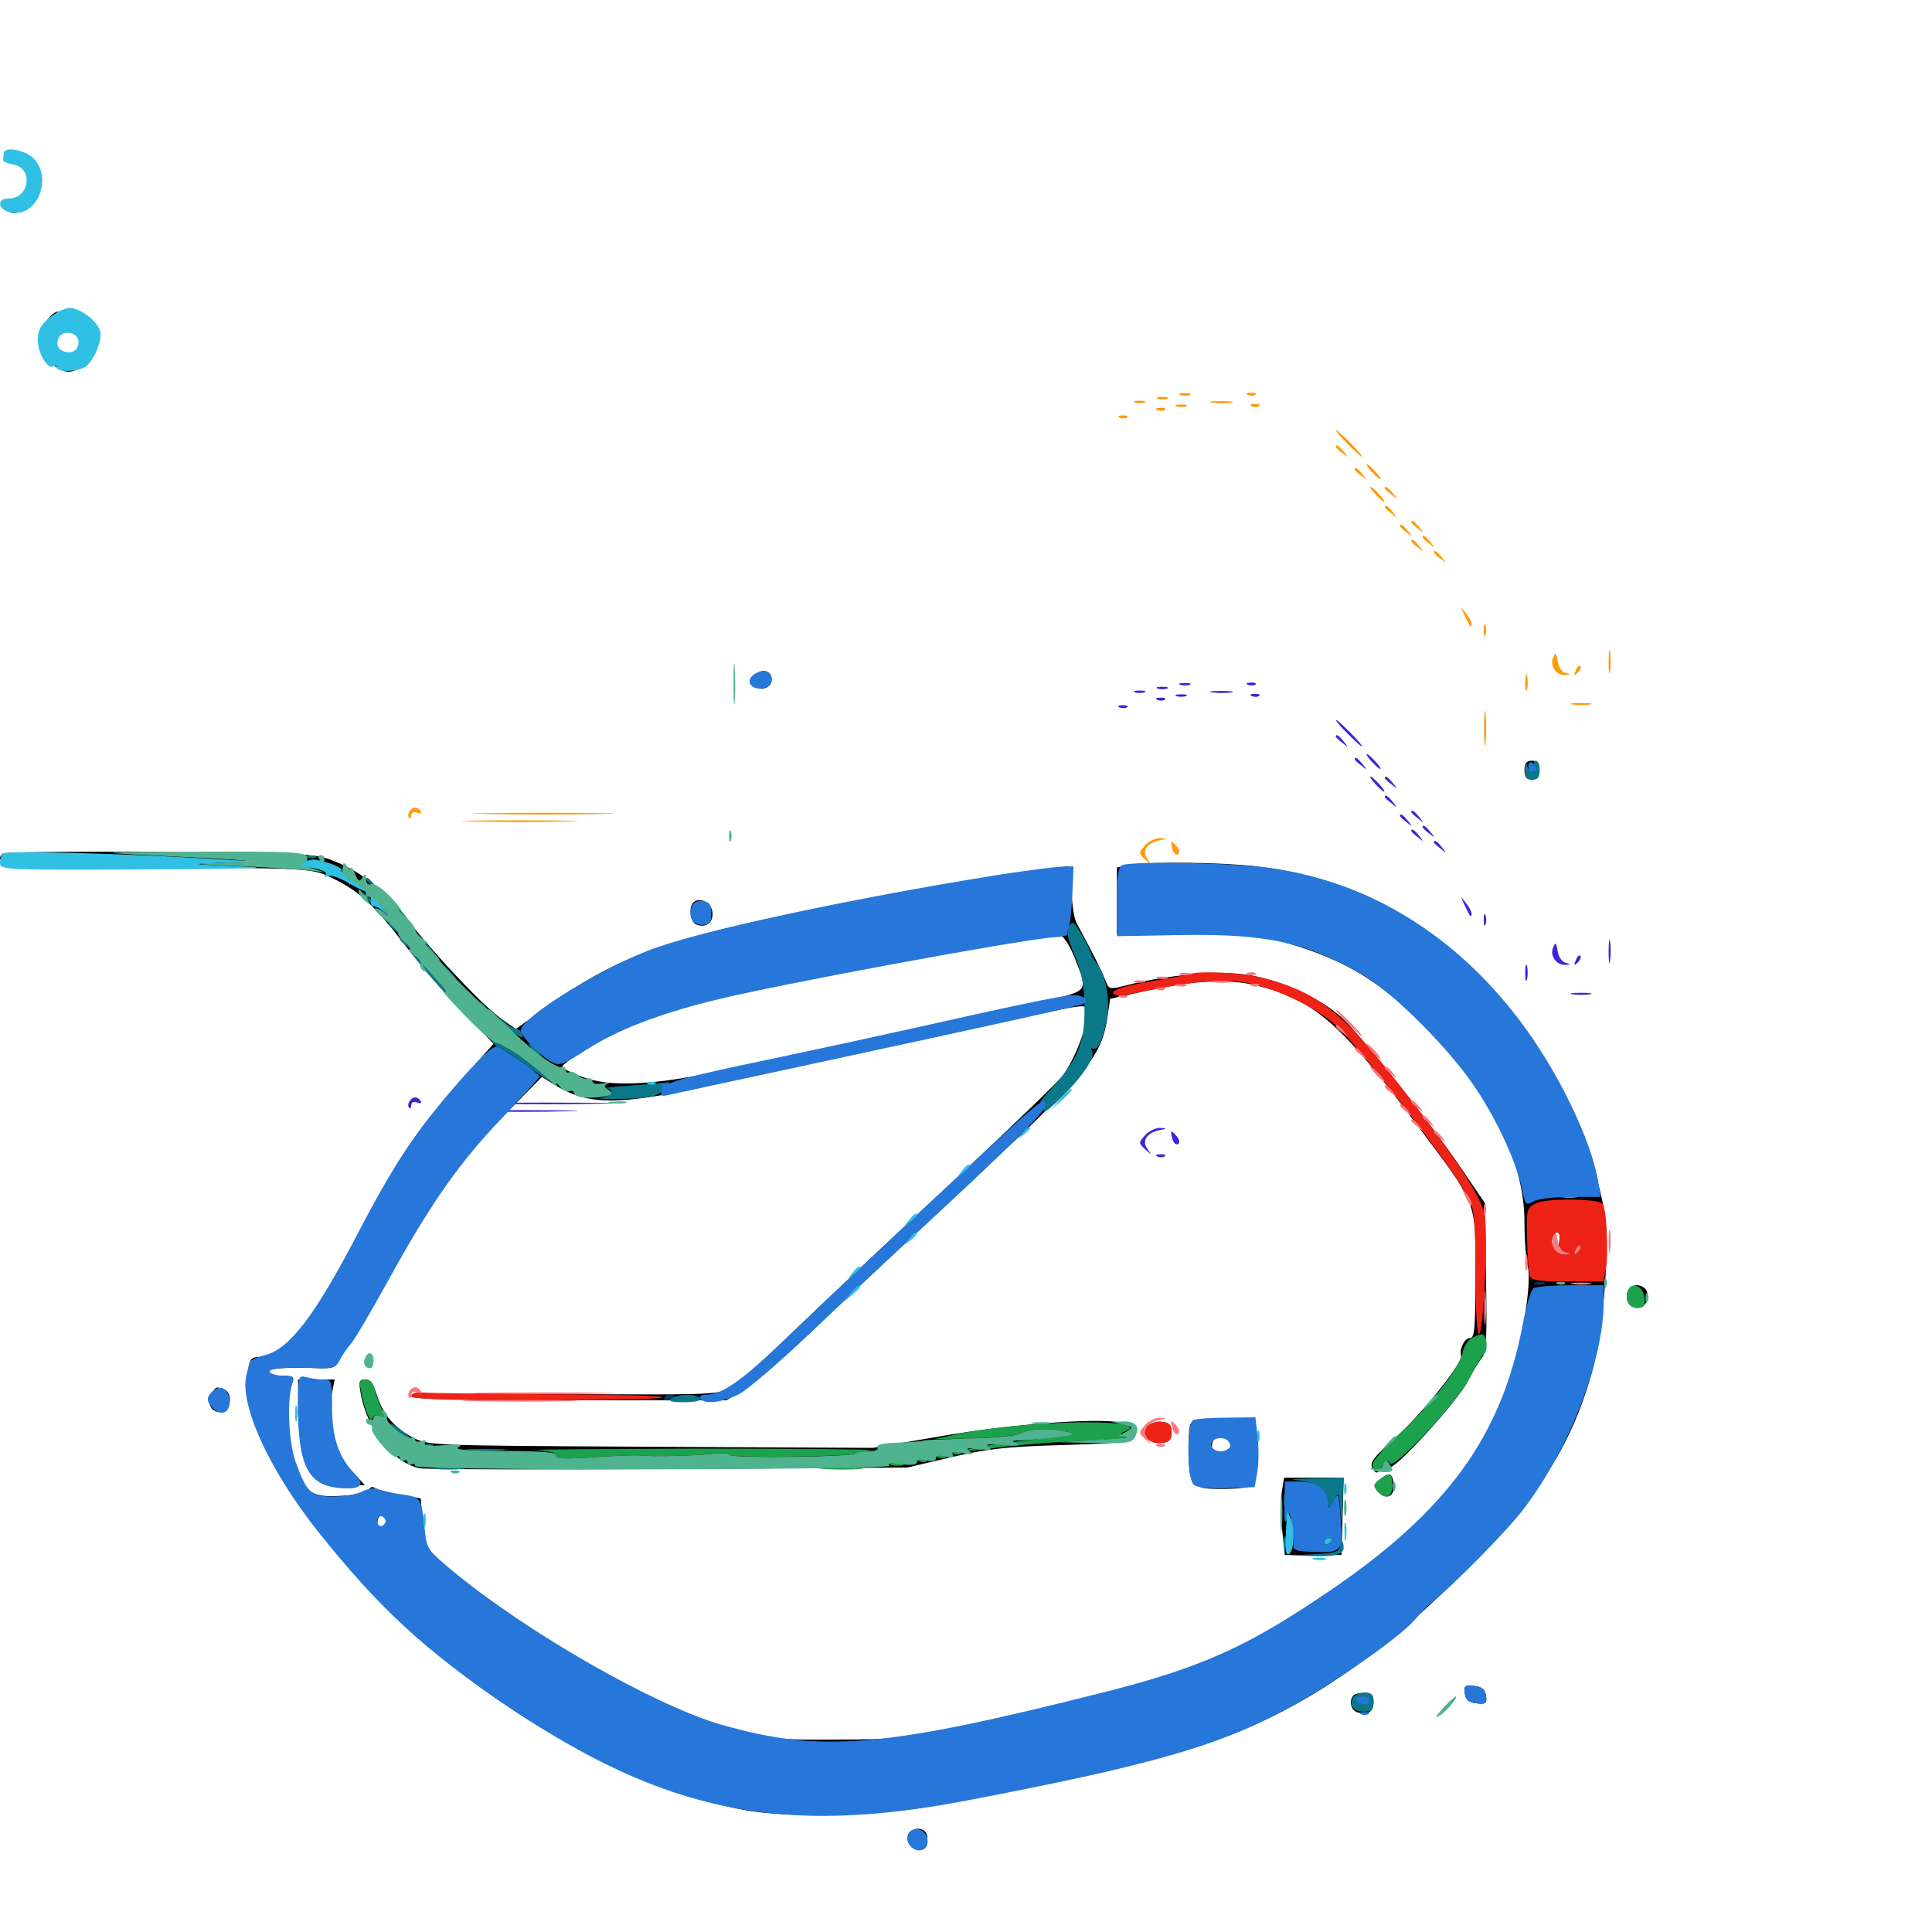 <svg xmlns="http://www.w3.org/2000/svg" viewBox="0 -1000 1000 1000">
	<path fill="#000000" d="M5.469 -890.039C3.906 -890.625 4.492 -891.211 6.641 -891.211C8.789 -891.406 9.961 -890.82 9.18 -890.234C8.594 -889.648 6.836 -889.453 5.469 -890.039ZM25.195 -835.352C22.656 -832.031 22.656 -832.031 26.367 -834.766C28.516 -836.328 30.664 -837.891 31.055 -838.086C31.445 -838.477 31.055 -838.672 29.883 -838.672C28.711 -838.672 26.562 -837.109 25.195 -835.352ZM25.977 -812.5C32.227 -806.836 36.719 -806.055 42.188 -810.352C46.289 -813.477 46.094 -813.477 33.008 -814.258C29.297 -814.453 24.805 -815.234 23.242 -816.016C21.68 -816.797 23.047 -815.234 25.977 -812.5ZM390.625 -650.195C388.867 -648.047 388.672 -646.484 390.039 -645.117C393.359 -641.797 399.414 -643.945 399.414 -648.242C399.414 -653.125 393.945 -654.297 390.625 -650.195ZM395.508 -649.219C397.07 -651.562 396.289 -651.562 392.578 -649.219C390.82 -648.047 390.625 -647.266 391.992 -647.266C393.164 -647.266 394.922 -648.242 395.508 -649.219ZM789.062 -601.367C789.062 -597.852 790.039 -596.484 792.969 -596.484C795.898 -596.484 796.875 -597.852 796.875 -601.367C796.875 -604.883 795.898 -606.25 792.969 -606.25C790.039 -606.25 789.062 -604.883 789.062 -601.367ZM1.367 -558.203C-1.172 -555.664 0 -553.711 3.32 -554.883C5.273 -555.664 6.055 -555.273 5.078 -553.906C4.297 -552.539 25.977 -551.758 82.422 -551.172C158.594 -550.586 161.523 -550.391 170.312 -546.289C185.156 -539.453 192.969 -532.422 209.375 -511.133C217.773 -500.195 231.641 -484.18 240.234 -475.391L255.469 -459.766L244.531 -447.461C216.406 -416.406 207.422 -403.32 184.766 -360.352C160.938 -315.039 147.07 -297.656 134.961 -297.656C129.883 -297.656 129.297 -296.875 128.125 -289.453C125.195 -269.336 139.062 -239.648 168.945 -202.344C199.023 -165.039 231.445 -136.328 274.805 -108.984C310.156 -86.719 354.883 -68.359 386.719 -62.891C410.156 -58.984 452.148 -59.961 481.445 -65.039C529.102 -73.242 598.633 -88.867 622.07 -96.68C669.336 -112.305 709.375 -138.477 755.078 -183.594C794.922 -222.852 813.086 -250.781 824.023 -289.844C830.078 -311.133 833.594 -358.594 830.273 -374.219C820.703 -421.094 798.828 -461.719 765.625 -494.922C732.031 -528.516 696.875 -545.898 650.391 -551.562C632.227 -553.711 596.875 -554.102 585.547 -552.344L578.125 -550.977V-533.789V-516.406L610.938 -516.602C646.484 -516.797 652.734 -516.211 671.875 -510.156C697.07 -502.148 714.453 -491.602 734.57 -471.484C770.703 -435.742 789.062 -400.586 789.062 -367.188C789.062 -358.398 789.844 -348.047 790.82 -344.141C792.969 -334.57 787.109 -300.977 779.297 -279.883C764.844 -240.234 732.422 -204.492 679.297 -169.922C632.812 -139.648 601.953 -128.711 500 -107.031C468.359 -100.195 463.281 -99.609 432.617 -99.609C402.344 -99.414 397.656 -99.805 380.859 -104.688C357.617 -111.133 333.203 -121.875 306.836 -136.914C281.641 -151.562 244.727 -177.148 230.469 -189.844C219.922 -199.219 219.727 -199.805 218.75 -211.914L217.773 -224.414L207.031 -226.367C201.172 -227.539 195.312 -228.906 193.945 -229.883C192.773 -230.664 191.406 -230.273 191.016 -228.906C190.43 -227.539 184.766 -226.172 176.953 -225.781C160.547 -224.805 157.617 -226.953 152.148 -245.312C148.047 -258.594 147.656 -275.977 151.367 -284.57C152.539 -287.305 151.758 -287.891 145.703 -287.891C141.797 -287.891 138.672 -288.867 138.672 -289.844C138.672 -291.797 148.828 -292.578 165.625 -291.797C172.07 -291.602 174.023 -292.383 175 -295.117C175.781 -297.07 178.32 -300.781 180.664 -303.516C183.008 -306.25 192.578 -322.461 202.148 -339.648C225 -381.445 235.547 -396.289 259.766 -421.484L280.469 -442.578L287.109 -438.477C304.688 -427.734 319.531 -427.734 368.359 -438.281C388.672 -442.773 436.914 -453.32 475.586 -461.719C514.258 -470.312 549.609 -477.734 554.297 -478.516C562.109 -479.688 562.5 -479.688 562.5 -474.609C562.5 -467.578 555.859 -450.977 550 -443.164C547.266 -439.648 520.508 -413.867 490.82 -386.133C460.938 -358.398 424.609 -324.219 409.961 -310.156C395.312 -295.898 380.664 -283.008 377.148 -281.055C371.484 -278.125 362.695 -277.93 291.797 -278.516C240.039 -278.906 212.891 -278.516 212.891 -277.148C212.891 -275.781 241.406 -275.195 294.531 -275.195H375.977L384.766 -280.469C389.648 -283.398 406.836 -298.242 422.852 -313.672C439.062 -329.102 476.367 -364.062 506.055 -391.602C563.672 -445.312 570.312 -453.516 573.242 -473.828L574.609 -483.008L588.672 -486.133C615.625 -492.383 634.375 -493.555 649.023 -490.234C679.297 -483.203 693.555 -471.094 732.812 -418.555C765.234 -375.391 763.672 -379.297 763.672 -340.234C763.672 -313.086 763.281 -307.422 760.938 -307.422C758.008 -307.422 755.273 -301.758 756.25 -298.242C757.227 -294.727 736.328 -268.555 722.461 -256.055C710.938 -245.703 708.789 -242.969 710.352 -240.234C712.109 -237.109 712.5 -237.109 715.43 -239.844C717.383 -241.797 718.75 -242.188 719.141 -240.82C720.312 -237.305 754.492 -274.609 759.766 -285.156C762.5 -290.43 765.82 -295.898 767.188 -297.461C769.336 -299.609 769.727 -308.789 769.141 -338.672L768.555 -377.344L756.836 -394.531C739.844 -419.727 705.078 -463.281 694.531 -473.242C683.008 -483.594 664.453 -492.188 646.484 -495.312C632.031 -497.852 604.688 -495.508 583.984 -490.234C574.023 -487.695 574.023 -487.695 572.07 -492.773C570.312 -497.266 566.406 -505.273 557.227 -522.266C555.859 -525 554.688 -532.617 554.688 -539.453C554.688 -546.094 553.906 -551.562 552.93 -551.562C548.828 -551.562 495.898 -543.359 475.586 -539.648C349.805 -516.602 324.414 -508.594 282.031 -478.125L266.992 -467.383L259.766 -472.461C250.781 -478.711 227.539 -503.125 211.914 -522.656C198.438 -539.648 187.891 -548.242 173.438 -554.102C163.477 -558.203 159.961 -558.398 83.008 -558.984C38.867 -559.375 2.148 -558.984 1.367 -558.203ZM556.055 -504.688C563.477 -485.547 565.234 -487.305 532.227 -480.273C501.953 -473.828 436.133 -459.57 377.93 -446.68C338.477 -438.086 315.43 -436.914 300.391 -442.969C295.117 -444.922 291.016 -447.07 291.016 -447.852C291.016 -449.805 312.5 -463.086 324.219 -468.359C341.016 -475.977 366.406 -482.812 415.039 -492.383C470.117 -503.32 544.922 -516.406 548.828 -515.82C550.391 -515.625 553.711 -510.547 556.055 -504.688ZM807.031 -357.227C806.25 -353.125 806.836 -352.344 811.133 -352.344C813.867 -352.344 816.406 -353.516 816.992 -354.883C817.383 -356.25 817.578 -356.055 817.578 -354.297C817.188 -350.195 807.812 -349.414 804.883 -353.125C803.516 -354.883 802.734 -357.617 803.516 -359.18C805.273 -364.062 808.203 -362.5 807.031 -357.227ZM200 -213.867C200.586 -212.891 199.805 -211.133 198.242 -209.766C195.703 -207.812 195.312 -208.008 195.312 -211.523C195.312 -215.625 198.047 -216.992 200 -213.867ZM358.789 -532.812C356.25 -530.273 357.422 -522.656 360.352 -521.484C365.625 -519.531 369.336 -522.461 368.75 -527.93C368.164 -533.008 361.914 -535.938 358.789 -532.812ZM842.578 -331.836C840.82 -327.344 843.164 -323.047 847.461 -323.047C851.562 -323.047 853.906 -327.344 852.344 -331.836C851.562 -333.398 849.414 -334.766 847.461 -334.766C845.312 -334.766 843.164 -333.398 842.578 -331.836ZM154.297 -269.922C154.492 -252.93 157.422 -241.406 163.281 -234.961C165.82 -232.227 169.141 -231.25 177.734 -231.25H188.867L182.422 -238.281C173.438 -247.656 168.945 -263.672 171.289 -276.367L173.242 -285.938H163.867H154.297ZM186.719 -278.711C189.844 -260.156 203.906 -242.578 217.188 -240.039C220.703 -239.453 279.102 -239.258 346.68 -239.648L469.727 -240.43L492.188 -245.703C510.352 -250 520.703 -251.172 546.875 -251.953C585.156 -253.125 587.891 -253.516 587.891 -258.594C587.891 -261.328 586.133 -262.695 580.664 -263.672C567.578 -266.211 523.047 -262.891 487.109 -256.641L451.758 -250.586L336.719 -251.172C222.07 -251.758 221.68 -251.758 213.477 -256.055C203.711 -261.328 198.047 -268.164 194.922 -278.32C193.359 -283.594 191.602 -285.938 189.062 -285.938C185.938 -285.938 185.547 -284.961 186.719 -278.711ZM109.18 -277.93C106.445 -272.852 110.742 -267.578 115.82 -269.531C119.922 -271.094 120.117 -279.297 116.016 -280.859C111.719 -282.422 111.719 -282.422 109.18 -277.93ZM618.75 -265.039C615.82 -264.258 615.234 -261.914 615.234 -250.586C615.234 -230.859 616.406 -229.297 632.422 -229.297C639.648 -229.297 646.68 -230.078 648.047 -231.055C649.805 -232.031 650.391 -237.109 650 -249.023L649.414 -265.43L635.742 -265.82C628.32 -265.82 620.508 -265.625 618.75 -265.039ZM637.695 -252.93C637.695 -249.609 629.492 -246.289 627.734 -249.023C627.148 -250 627.148 -252.344 627.734 -253.906C629.102 -257.617 637.695 -256.836 637.695 -252.93ZM593.75 -261.719C590.234 -257.422 594.727 -252.344 601.367 -253.125C605.273 -253.516 606.445 -254.883 606.445 -258.594C606.445 -262.305 605.273 -263.672 601.367 -264.062C598.633 -264.453 595.312 -263.281 593.75 -261.719ZM714.062 -234.18C710.938 -231.836 710.742 -230.859 712.891 -228.32C717.773 -222.461 723.047 -225.977 721.094 -233.789C720.117 -237.695 718.945 -237.891 714.062 -234.18ZM663.477 -227.93C662.891 -223.828 663.086 -214.844 663.672 -207.812L665.039 -195.117H679.688H694.336L694.922 -215.234L695.508 -235.156H680.078H664.648ZM758.203 -123.438C758.594 -120.117 760.352 -118.75 764.258 -118.359C769.141 -117.773 769.727 -118.359 769.141 -122.266C768.75 -125.586 766.992 -126.953 763.086 -127.344C758.203 -127.93 757.617 -127.344 758.203 -123.438ZM700.586 -122.461C698.047 -119.922 699.219 -114.453 702.734 -113.672C708.203 -112.109 710.938 -114.062 710.938 -119.141C710.938 -122.656 709.961 -123.828 706.445 -123.828C703.906 -123.828 701.172 -123.242 700.586 -122.461ZM746.875 -115.625L743.164 -111.133L747.656 -114.844C751.758 -118.359 752.93 -119.922 751.367 -119.922C750.977 -119.922 749.023 -117.969 746.875 -115.625ZM472.07 -52.148C469.727 -49.805 470.703 -44.141 473.438 -43.164C477.148 -41.797 481.25 -46.68 479.688 -50.586C478.516 -53.516 474.219 -54.492 472.07 -52.148ZM476.562 -49.609C476.562 -48.633 475.781 -47.656 474.609 -47.656C473.633 -47.656 472.656 -48.633 472.656 -49.609C472.656 -50.781 473.633 -51.562 474.609 -51.562C475.781 -51.562 476.562 -50.781 476.562 -49.609Z"/>
	<path fill="#ff9906" d="M610.938 -795.508C609.57 -796.094 610.547 -796.484 613.281 -796.484C616.016 -796.484 616.992 -796.094 615.82 -795.508C614.453 -795.117 612.109 -795.117 610.938 -795.508ZM646.094 -795.508C644.531 -796.094 645.117 -796.68 647.266 -796.68C649.414 -796.875 650.586 -796.289 649.805 -795.703C649.219 -795.117 647.461 -794.922 646.094 -795.508ZM599.219 -793.555C597.852 -794.141 598.828 -794.531 601.562 -794.531C604.297 -794.531 605.273 -794.141 604.102 -793.555C602.734 -793.164 600.391 -793.164 599.219 -793.555ZM587.5 -791.602C586.133 -792.188 587.109 -792.578 589.844 -792.578C592.578 -792.578 593.555 -792.188 592.383 -791.602C591.016 -791.211 588.672 -791.211 587.5 -791.602ZM627.539 -791.602C624.414 -791.992 626.562 -792.383 631.836 -792.383C637.305 -792.383 639.648 -791.992 637.305 -791.602C634.766 -791.211 630.469 -791.211 627.539 -791.602ZM608.984 -789.648C607.617 -790.234 608.594 -790.625 611.328 -790.625C614.062 -790.625 615.039 -790.234 613.867 -789.648C612.5 -789.258 610.156 -789.258 608.984 -789.648ZM648.047 -789.648C646.484 -790.234 647.07 -790.82 649.219 -790.82C651.367 -791.016 652.539 -790.43 651.758 -789.844C651.172 -789.258 649.414 -789.062 648.047 -789.648ZM599.219 -787.695C597.656 -788.281 598.242 -788.867 600.391 -788.867C602.539 -789.062 603.711 -788.477 602.93 -787.891C602.344 -787.305 600.586 -787.109 599.219 -787.695ZM579.688 -783.789C578.125 -784.375 578.711 -784.961 580.859 -784.961C583.008 -785.156 584.18 -784.57 583.398 -783.984C582.812 -783.398 581.055 -783.203 579.688 -783.789ZM697.266 -770.508C700.977 -766.797 704.297 -763.672 704.883 -763.672C705.469 -763.672 702.93 -766.797 699.219 -770.508C695.508 -774.219 692.188 -777.344 691.602 -777.344C691.016 -777.344 693.555 -774.219 697.266 -770.508ZM691.406 -768.75C691.406 -768.359 692.969 -766.797 694.922 -765.43C697.852 -762.891 698.047 -763.086 695.508 -766.211C692.969 -769.336 691.406 -770.312 691.406 -768.75ZM709.961 -755.859C711.914 -753.711 713.867 -751.953 714.453 -751.953C715.039 -751.953 713.867 -753.711 711.914 -755.859C709.961 -758.008 708.008 -759.766 707.422 -759.766C706.836 -759.766 708.008 -758.008 709.961 -755.859ZM701.172 -757.031C701.172 -756.641 702.734 -755.078 704.688 -753.711C707.617 -751.172 707.812 -751.367 705.273 -754.492C702.734 -757.617 701.172 -758.594 701.172 -757.031ZM711.914 -744.141C713.867 -741.992 715.82 -740.234 716.406 -740.234C716.992 -740.234 715.82 -741.992 713.867 -744.141C711.914 -746.289 709.961 -748.047 709.375 -748.047C708.789 -748.047 709.961 -746.289 711.914 -744.141ZM716.797 -747.266C716.797 -746.875 718.359 -745.312 720.312 -743.945C723.242 -741.406 723.438 -741.602 720.898 -744.727C718.359 -747.852 716.797 -748.828 716.797 -747.266ZM716.797 -737.5C716.797 -737.109 718.359 -735.547 720.312 -734.18C723.242 -731.641 723.438 -731.836 720.898 -734.961C718.359 -738.086 716.797 -739.062 716.797 -737.5ZM730.469 -729.688C730.469 -729.297 732.031 -727.734 733.984 -726.367C736.914 -723.828 737.109 -724.023 734.57 -727.148C732.031 -730.273 730.469 -731.25 730.469 -729.688ZM724.609 -727.734C724.609 -727.344 726.172 -725.781 728.125 -724.414C731.055 -721.875 731.25 -722.07 728.711 -725.195C726.172 -728.32 724.609 -729.297 724.609 -727.734ZM736.328 -721.875C736.328 -721.484 737.891 -719.922 739.844 -718.555C742.773 -716.016 742.969 -716.211 740.43 -719.336C737.891 -722.461 736.328 -723.438 736.328 -721.875ZM730.469 -719.922C730.469 -719.531 732.031 -717.969 733.984 -716.602C736.914 -714.062 737.109 -714.258 734.57 -717.383C732.031 -720.508 730.469 -721.484 730.469 -719.922ZM742.188 -714.062C742.188 -713.672 743.75 -712.109 745.703 -710.742C748.633 -708.203 748.828 -708.398 746.289 -711.523C743.75 -714.648 742.188 -715.625 742.188 -714.062ZM758.008 -681.641C760.742 -675.586 761.719 -674.609 761.719 -676.953C761.719 -678.125 760.352 -680.664 758.594 -682.812C755.859 -686.328 755.859 -686.328 758.008 -681.641ZM768.945 -671.484C769.336 -672.656 769.336 -675 768.945 -676.367C768.359 -677.539 767.969 -676.562 767.969 -673.828C767.969 -671.094 768.359 -670.117 768.945 -671.484ZM832.617 -657.227C832.617 -651.953 833.008 -649.805 833.398 -652.93C833.789 -655.859 833.789 -660.156 833.398 -662.695C833.008 -665.039 832.617 -662.695 832.617 -657.227ZM803.906 -659.57C801.953 -655.469 805.664 -650.195 810.352 -650.586C813.086 -650.781 813.086 -650.977 810.156 -651.758C808.398 -652.148 806.641 -654.883 806.25 -657.812C805.469 -662.305 805.078 -662.5 803.906 -659.57ZM815.625 -652.93C814.453 -650.195 814.648 -650 816.602 -651.758C817.969 -653.125 818.555 -654.688 817.969 -655.273C817.383 -655.859 816.211 -654.883 815.625 -652.93ZM790.43 -643.164C790.82 -644.922 790.82 -648.047 790.43 -650C789.844 -651.758 789.453 -650.195 789.453 -646.484C789.453 -642.773 789.844 -641.211 790.43 -643.164ZM768.164 -623.047C768.164 -615.039 768.555 -611.719 768.945 -615.82C769.336 -619.727 769.336 -626.367 768.945 -630.469C768.555 -634.375 768.164 -631.055 768.164 -623.047ZM814.062 -635.352C811.523 -635.742 813.477 -636.133 818.359 -636.133C823.242 -636.133 825.195 -635.742 822.852 -635.352C820.312 -634.961 816.406 -634.961 814.062 -635.352ZM211.914 -579.883C213.477 -582.617 216.211 -582.617 217.773 -580.078C218.359 -578.906 217.578 -578.711 216.016 -579.297C214.062 -580.078 212.891 -579.492 212.891 -577.93C212.891 -576.562 212.305 -575.977 211.719 -576.758C211.133 -577.344 211.133 -578.711 211.914 -579.883ZM251.562 -578.711C235.156 -578.906 248.438 -579.297 281.25 -579.297C314.062 -579.297 327.344 -578.906 311.133 -578.711C294.727 -578.32 267.773 -578.32 251.562 -578.711ZM244.727 -574.805C231.055 -575 241.797 -575.391 268.555 -575.391C295.508 -575.391 306.641 -575 293.555 -574.805C280.469 -574.414 258.594 -574.414 244.727 -574.805ZM592.773 -562.5C589.258 -558.594 589.258 -558.398 592.773 -555.078C596.289 -551.953 596.289 -551.953 593.945 -555.273C590.82 -559.375 593.555 -563.672 600.195 -565.039C604.297 -565.82 604.297 -565.82 600.391 -566.211C598.242 -566.211 594.727 -564.648 592.773 -562.5ZM606.836 -560.547C607.422 -558.398 608.594 -557.227 609.766 -557.812C610.742 -558.398 610.547 -560.156 609.18 -561.719C606.055 -565.43 605.664 -565.234 606.836 -560.547ZM599.219 -551.367C597.656 -551.953 598.242 -552.539 600.391 -552.539C602.539 -552.734 603.711 -552.148 602.93 -551.562C602.344 -550.977 600.586 -550.781 599.219 -551.367Z"/>
	<path fill="#ef2218" d="M616.211 -495.898C615.234 -495.508 605.664 -493.75 595.312 -491.992C582.812 -489.844 576.172 -487.891 576.172 -486.133C576.172 -484.18 579.883 -484.375 593.359 -487.109C619.531 -492.383 633.008 -493.555 645.703 -491.211C661.133 -488.281 682.812 -477.734 692.383 -468.359C707.227 -453.711 752.734 -394.336 760.156 -380.078C763.086 -374.023 763.672 -368.164 763.672 -341.211C763.672 -323.633 764.453 -309.375 765.43 -309.375C767.773 -309.375 770.312 -358.984 768.555 -370.703C766.992 -380.273 753.516 -401.172 723.242 -439.844C694.531 -476.562 681.445 -486.719 653.32 -493.945C643.164 -496.484 621.484 -497.656 616.211 -495.898ZM794.922 -377.148C790.234 -374.805 790.039 -373.828 790.43 -358.398C790.625 -349.609 791.211 -341.016 791.797 -339.453C792.578 -337.305 797.07 -336.719 811.328 -336.719H829.883L831.25 -343.555C832.617 -351.562 831.445 -375 829.492 -376.953C826.758 -379.688 800 -379.883 794.922 -377.148ZM807.227 -357.422C806.445 -354.102 807.227 -352.539 809.961 -351.758C812.695 -350.977 812.891 -350.781 810.352 -350.586C806.055 -350.391 801.953 -355.469 803.516 -359.18C805.273 -363.867 808.203 -362.5 807.227 -357.422ZM816.602 -351.758C814.648 -350 814.453 -350.195 815.625 -352.93C816.211 -354.883 817.383 -355.859 817.969 -355.273C818.555 -354.688 817.969 -353.125 816.602 -351.758ZM212.891 -277.539C212.891 -278.906 215.039 -279.492 218.359 -279.297C221.289 -278.906 250.781 -278.516 283.984 -278.32C317.188 -278.32 343.75 -277.539 342.969 -276.758C342.188 -275.781 312.5 -275.195 277.148 -275.195C228.711 -275.195 212.891 -275.781 212.891 -277.539ZM593.75 -261.719C590.234 -257.422 594.727 -252.344 601.367 -253.125C605.273 -253.516 606.445 -254.883 606.445 -258.594C606.445 -262.305 605.273 -263.672 601.367 -264.062C598.633 -264.453 595.312 -263.281 593.75 -261.719Z"/>
	<path fill="#1ca14c" d="M842.578 -332.031C840.82 -327.344 843.164 -323.047 847.656 -323.047C850.977 -323.047 851.758 -324.023 851.172 -328.32C850.586 -334.375 844.531 -336.914 842.578 -332.031ZM761.133 -307.031C759.375 -305.664 757.617 -302.734 757.227 -300.586C756.25 -293.164 741.797 -274.219 725.195 -258.594C712.305 -246.289 708.984 -242.188 710.742 -240.43C712.695 -238.672 713.672 -238.867 715.82 -241.602C717.773 -244.141 718.555 -244.531 719.336 -242.578C720.898 -238.477 754.102 -273.828 760.547 -286.523C763.672 -292.773 766.992 -298.242 767.773 -298.828C770.508 -300.391 769.727 -309.375 766.992 -309.375C765.625 -309.375 762.891 -308.203 761.133 -307.031ZM186.914 -279.688C188.672 -270.117 191.797 -263.086 192.773 -265.82C193.359 -267.773 194.727 -267.773 197.656 -266.211C201.172 -264.258 201.367 -264.453 198.633 -268.75C197.07 -271.289 195.117 -276.172 194.336 -279.688C193.359 -283.984 191.992 -285.938 189.258 -285.938C186.133 -285.938 185.742 -284.961 186.914 -279.688ZM527.344 -262.109C517.188 -261.328 503.125 -259.375 496.094 -257.812L483.398 -255.078L503.906 -255.469C515.234 -255.859 526.367 -257.031 528.711 -258.203C533.398 -260.742 544.922 -260.938 552.734 -258.789C556.445 -257.617 554.297 -257.031 543.945 -255.859C521.094 -253.516 499.805 -250.391 500.781 -249.414C501.172 -248.828 507.812 -249.414 515.234 -250.586C522.656 -251.758 541.797 -253.32 557.812 -254.102C573.633 -254.688 585.156 -255.859 583.008 -256.641C579.492 -257.812 579.492 -258.008 583.203 -259.57C592.969 -263.867 561.328 -265.234 527.344 -262.109ZM277.93 -249.414C285.352 -248.828 288.672 -247.852 287.891 -246.484C286.914 -244.922 292.383 -244.727 306.836 -245.703C317.969 -246.484 328.906 -246.875 331.055 -246.68C337.305 -245.898 359.766 -246.484 368.555 -247.461C373.242 -248.047 377.344 -247.852 377.93 -246.875C378.906 -245.312 438.477 -245.898 443.359 -247.656C444.922 -248.242 448.438 -249.023 451.172 -249.414C453.906 -249.805 413.477 -250.195 361.328 -250.195C309.18 -250 271.68 -249.805 277.93 -249.414ZM493.75 -247.461C492.188 -248.047 492.773 -248.633 494.922 -248.633C497.07 -248.828 498.242 -248.242 497.461 -247.656C496.875 -247.07 495.117 -246.875 493.75 -247.461ZM485.938 -245.508C484.375 -246.094 484.961 -246.68 487.109 -246.68C489.258 -246.875 490.43 -246.289 489.648 -245.703C489.062 -245.117 487.305 -244.922 485.938 -245.508ZM476.172 -243.555C474.609 -244.141 475.195 -244.727 477.344 -244.727C479.492 -244.922 480.664 -244.336 479.883 -243.75C479.297 -243.164 477.539 -242.969 476.172 -243.555ZM461.523 -241.602C459.57 -242.188 460.742 -242.578 463.867 -242.578C467.188 -242.578 468.555 -242.188 467.383 -241.602C466.016 -241.211 463.281 -241.211 461.523 -241.602ZM426.367 -239.648C421.094 -240.039 425.391 -240.234 435.547 -240.234C445.703 -240.234 450 -240.039 444.922 -239.648C439.648 -239.258 431.445 -239.258 426.367 -239.648ZM714.062 -234.18C710.938 -231.836 710.742 -230.859 712.891 -228.32C716.992 -223.438 720.703 -224.805 720.703 -231.25C720.703 -237.695 719.531 -238.281 714.062 -234.18Z"/>
	<path fill="#143269" d="M794.531 -335.352C793.164 -335.938 794.141 -336.328 796.875 -336.328C799.609 -336.328 800.586 -335.938 799.414 -335.352C798.047 -334.961 795.703 -334.961 794.531 -335.352ZM343.75 -276.172C343.75 -277.344 345.117 -278.125 346.68 -278.125C348.242 -278.125 349.609 -277.734 349.609 -277.344C349.609 -276.953 348.242 -276.172 346.68 -275.391C345.117 -274.805 343.75 -275.195 343.75 -276.172Z"/>
	<path fill="#f67b7f" d="M610.938 -495.508C609.57 -496.094 610.547 -496.484 613.281 -496.484C616.016 -496.484 616.992 -496.094 615.82 -495.508C614.453 -495.117 612.109 -495.117 610.938 -495.508ZM646.094 -495.508C644.531 -496.094 645.117 -496.68 647.266 -496.68C649.414 -496.875 650.586 -496.289 649.805 -495.703C649.219 -495.117 647.461 -494.922 646.094 -495.508ZM599.219 -493.555C597.852 -494.141 598.828 -494.531 601.562 -494.531C604.297 -494.531 605.273 -494.141 604.102 -493.555C602.734 -493.164 600.391 -493.164 599.219 -493.555ZM587.5 -491.602C586.133 -492.188 587.109 -492.578 589.844 -492.578C592.578 -492.578 593.555 -492.188 592.383 -491.602C591.016 -491.211 588.672 -491.211 587.5 -491.602ZM627.539 -491.602C624.414 -491.992 626.562 -492.383 631.836 -492.383C637.305 -492.383 639.648 -491.992 637.305 -491.602C634.766 -491.211 630.469 -491.211 627.539 -491.602ZM608.984 -489.648C607.617 -490.234 608.594 -490.625 611.328 -490.625C614.062 -490.625 615.039 -490.234 613.867 -489.648C612.5 -489.258 610.156 -489.258 608.984 -489.648ZM648.047 -489.648C646.484 -490.234 647.07 -490.82 649.219 -490.82C651.367 -491.016 652.539 -490.43 651.758 -489.844C651.172 -489.258 649.414 -489.062 648.047 -489.648ZM599.219 -487.695C597.656 -488.281 598.242 -488.867 600.391 -488.867C602.539 -489.062 603.711 -488.477 602.93 -487.891C602.344 -487.305 600.586 -487.109 599.219 -487.695ZM579.688 -483.789C578.125 -484.375 578.711 -484.961 580.859 -484.961C583.008 -485.156 584.18 -484.57 583.398 -483.984C582.812 -483.398 581.055 -483.203 579.688 -483.789ZM697.266 -470.508C700.977 -466.797 704.297 -463.672 704.883 -463.672C705.469 -463.672 702.93 -466.797 699.219 -470.508C695.508 -474.219 692.188 -477.344 691.602 -477.344C691.016 -477.344 693.555 -474.219 697.266 -470.508ZM691.406 -468.75C691.406 -468.359 692.969 -466.797 694.922 -465.43C697.852 -462.891 698.047 -463.086 695.508 -466.211C692.969 -469.336 691.406 -470.312 691.406 -468.75ZM709.961 -455.859C711.914 -453.711 713.867 -451.953 714.453 -451.953C715.039 -451.953 713.867 -453.711 711.914 -455.859C709.961 -458.008 708.008 -459.766 707.422 -459.766C706.836 -459.766 708.008 -458.008 709.961 -455.859ZM701.172 -457.031C701.172 -456.641 702.734 -455.078 704.688 -453.711C707.617 -451.172 707.812 -451.367 705.273 -454.492C702.734 -457.617 701.172 -458.594 701.172 -457.031ZM711.914 -444.141C713.867 -441.992 715.82 -440.234 716.406 -440.234C716.992 -440.234 715.82 -441.992 713.867 -444.141C711.914 -446.289 709.961 -448.047 709.375 -448.047C708.789 -448.047 709.961 -446.289 711.914 -444.141ZM716.797 -447.266C716.797 -446.875 718.359 -445.312 720.312 -443.945C723.242 -441.406 723.438 -441.602 720.898 -444.727C718.359 -447.852 716.797 -448.828 716.797 -447.266ZM716.797 -437.5C716.797 -437.109 718.359 -435.547 720.312 -434.18C723.242 -431.641 723.438 -431.836 720.898 -434.961C718.359 -438.086 716.797 -439.062 716.797 -437.5ZM730.469 -429.688C730.469 -429.297 732.031 -427.734 733.984 -426.367C736.914 -423.828 737.109 -424.023 734.57 -427.148C732.031 -430.273 730.469 -431.25 730.469 -429.688ZM724.609 -427.734C724.609 -427.344 726.172 -425.781 728.125 -424.414C731.055 -421.875 731.25 -422.07 728.711 -425.195C726.172 -428.32 724.609 -429.297 724.609 -427.734ZM736.328 -421.875C736.328 -421.484 737.891 -419.922 739.844 -418.555C742.773 -416.016 742.969 -416.211 740.43 -419.336C737.891 -422.461 736.328 -423.438 736.328 -421.875ZM730.469 -419.922C730.469 -419.531 732.031 -417.969 733.984 -416.602C736.914 -414.062 737.109 -414.258 734.57 -417.383C732.031 -420.508 730.469 -421.484 730.469 -419.922ZM742.188 -414.062C742.188 -413.672 743.75 -412.109 745.703 -410.742C748.633 -408.203 748.828 -408.398 746.289 -411.523C743.75 -414.648 742.188 -415.625 742.188 -414.062ZM758.008 -381.641C760.742 -375.586 761.719 -374.609 761.719 -376.953C761.719 -378.125 760.352 -380.664 758.594 -382.812C755.859 -386.328 755.859 -386.328 758.008 -381.641ZM767.969 -373.828C767.969 -371.094 768.359 -370.117 768.945 -371.484C769.336 -372.656 769.336 -375 768.945 -376.367C768.359 -377.539 767.969 -376.562 767.969 -373.828ZM832.617 -357.227C832.617 -351.953 833.008 -349.805 833.398 -352.93C833.789 -355.859 833.789 -360.156 833.398 -362.695C833.008 -365.039 832.617 -362.695 832.617 -357.227ZM803.906 -359.57C801.953 -355.469 805.664 -350.195 810.352 -350.586C813.086 -350.781 813.086 -350.977 810.156 -351.758C808.398 -352.148 806.641 -354.883 806.25 -357.812C805.469 -362.305 805.078 -362.5 803.906 -359.57ZM815.625 -352.93C814.453 -350.195 814.648 -350 816.602 -351.758C817.969 -353.125 818.555 -354.688 817.969 -355.273C817.383 -355.859 816.211 -354.883 815.625 -352.93ZM789.453 -346.484C789.453 -342.773 789.844 -341.211 790.43 -343.164C790.82 -344.922 790.82 -348.047 790.43 -350C789.844 -351.758 789.453 -350.195 789.453 -346.484ZM768.164 -323.047C768.164 -315.039 768.555 -311.719 768.945 -315.82C769.336 -319.727 769.336 -326.367 768.945 -330.469C768.555 -334.375 768.164 -331.055 768.164 -323.047ZM814.062 -335.352C811.523 -335.742 813.477 -336.133 818.359 -336.133C823.242 -336.133 825.195 -335.742 822.852 -335.352C820.312 -334.961 816.406 -334.961 814.062 -335.352ZM211.914 -279.883C213.477 -282.617 216.211 -282.617 217.773 -280.078C218.359 -278.906 217.578 -278.711 216.016 -279.297C214.062 -280.078 212.891 -279.492 212.891 -277.93C212.891 -276.562 212.305 -275.977 211.719 -276.758C211.133 -277.344 211.133 -278.711 211.914 -279.883ZM251.562 -278.711C235.156 -278.906 248.438 -279.297 281.25 -279.297C314.062 -279.297 327.344 -278.906 311.133 -278.711C294.727 -278.32 267.773 -278.32 251.562 -278.711ZM244.727 -274.805C231.055 -275 241.797 -275.391 268.555 -275.391C295.508 -275.391 306.641 -275 293.555 -274.805C280.469 -274.414 258.594 -274.414 244.727 -274.805ZM592.773 -262.5C589.258 -258.594 589.258 -258.398 592.773 -255.078C596.289 -251.953 596.289 -251.953 593.945 -255.273C590.82 -259.375 593.555 -263.672 600.195 -265.039C604.297 -265.82 604.297 -265.82 600.391 -266.211C598.242 -266.211 594.727 -264.648 592.773 -262.5ZM606.836 -260.547C607.422 -258.398 608.594 -257.227 609.766 -257.812C610.742 -258.398 610.547 -260.156 609.18 -261.719C606.055 -265.43 605.664 -265.234 606.836 -260.547ZM599.219 -251.367C597.656 -251.953 598.242 -252.539 600.391 -252.539C602.539 -252.734 603.711 -252.148 602.93 -251.562C602.344 -250.977 600.586 -250.781 599.219 -251.367Z"/>
	<path fill="#0b7889" d="M789.258 -601.953C789.062 -597.656 790.039 -596.484 792.969 -596.484C795.898 -596.484 796.875 -597.852 796.875 -601.367C796.875 -604.102 796.094 -606.25 794.922 -606.25C793.945 -606.25 793.555 -604.883 794.141 -603.32C794.922 -601.758 794.336 -600.391 793.359 -600.391C792.188 -600.391 790.82 -601.953 790.43 -603.906C789.844 -605.859 789.453 -605.078 789.258 -601.953ZM159.766 -556.055C158.203 -556.641 158.789 -557.227 160.938 -557.227C163.086 -557.422 164.258 -556.836 163.477 -556.25C162.891 -555.664 161.133 -555.469 159.766 -556.055ZM189.453 -544.922C189.453 -544.531 191.016 -542.969 192.969 -541.602C195.898 -539.062 196.094 -539.258 193.555 -542.383C191.016 -545.508 189.453 -546.484 189.453 -544.922ZM190.43 -533.984C192.383 -531.836 194.336 -530.078 194.922 -530.078C195.508 -530.078 194.336 -531.836 192.383 -533.984C190.43 -536.133 188.477 -537.891 187.891 -537.891C187.305 -537.891 188.477 -536.133 190.43 -533.984ZM205.078 -529.297C205.078 -528.906 206.641 -527.344 208.594 -525.977C211.523 -523.438 211.719 -523.633 209.18 -526.758C206.641 -529.883 205.078 -530.859 205.078 -529.297ZM553.32 -520.508C551.758 -517.969 552.344 -514.648 556.25 -505.469C559.961 -496.484 561.133 -490.43 561.328 -478.32C561.523 -460.352 558.008 -451.758 544.336 -436.719C539.844 -431.836 537.305 -428.516 538.867 -429.492C541.016 -430.664 541.406 -430.078 540.43 -426.562C539.453 -423.047 541.211 -424.023 549.023 -431.641C560.547 -442.969 567.188 -452.93 565.234 -456.055C564.453 -457.422 564.648 -457.812 565.82 -457.227C568.359 -455.664 571.484 -463.477 573.242 -474.609C574.609 -483.203 571.68 -497.07 567.773 -501.172C566.602 -502.734 565.234 -504.688 565.039 -505.664C564.844 -506.836 562.695 -511.328 560.156 -515.82C556.055 -523.047 555.273 -523.633 553.32 -520.508ZM201.172 -521.484C201.172 -521.094 202.734 -519.531 204.688 -518.164C207.617 -515.625 207.812 -515.82 205.273 -518.945C202.734 -522.07 201.172 -523.047 201.172 -521.484ZM207.031 -513.672C207.031 -513.281 208.594 -511.719 210.547 -510.352C213.477 -507.812 213.672 -508.008 211.133 -511.133C208.594 -514.258 207.031 -515.234 207.031 -513.672ZM218.75 -511.719C218.75 -511.328 220.312 -509.766 222.266 -508.398C225.195 -505.859 225.391 -506.055 222.852 -509.18C220.312 -512.305 218.75 -513.281 218.75 -511.719ZM220.703 -496.875C225.195 -491.602 229.883 -486.523 231.055 -485.742C232.422 -484.961 229.102 -489.453 223.828 -495.508C218.555 -501.562 213.867 -506.641 213.477 -506.641C212.891 -506.641 216.211 -502.344 220.703 -496.875ZM230.469 -497.852C233.008 -495.117 235.547 -492.969 235.938 -492.969C236.523 -492.969 234.961 -495.117 232.422 -497.852C229.883 -500.586 227.344 -502.734 226.953 -502.734C226.367 -502.734 227.93 -500.586 230.469 -497.852ZM248.047 -480.469C248.047 -480.078 249.609 -478.516 251.562 -477.148C254.492 -474.609 254.688 -474.805 252.148 -477.93C249.609 -481.055 248.047 -482.031 248.047 -480.469ZM258.594 -472.07C259.18 -470.703 262.5 -467.773 265.625 -465.625C270.117 -462.5 271.094 -462.305 270.312 -464.453C269.727 -466.211 268.164 -467.578 266.992 -467.578C265.82 -467.578 263.281 -469.141 261.133 -471.094C258.984 -472.852 257.812 -473.438 258.594 -472.07ZM254.297 -461.719C255.664 -459.57 257.422 -457.812 258.398 -457.812C259.18 -457.812 264.453 -454.492 270.117 -450.391C281.055 -442.188 287.5 -438.281 284.18 -441.602C278.32 -447.461 252.344 -465.039 254.297 -461.719ZM276.367 -455.859C278.32 -453.711 280.273 -451.953 280.859 -451.953C281.445 -451.953 280.273 -453.711 278.32 -455.859C276.367 -458.008 274.414 -459.766 273.828 -459.766C273.242 -459.766 274.414 -458.008 276.367 -455.859ZM328.125 -438.281C318.945 -437.695 312.695 -436.914 314.062 -436.719C318.359 -435.938 316.406 -432.617 311.133 -431.641C308.008 -431.25 313.281 -431.055 322.461 -431.25C336.719 -431.641 339.648 -432.227 343.359 -435.938C345.703 -438.281 347.07 -440.039 346.289 -439.844C345.312 -439.648 337.305 -438.867 328.125 -438.281ZM347.656 -276.172C345.508 -274.805 347.266 -274.219 354.102 -274.219C359.961 -274.219 363.086 -275 362.305 -276.172C360.742 -278.711 351.562 -278.711 347.656 -276.172ZM202.93 -261.719C205.469 -258.594 212.891 -253.711 212.891 -255.273C212.891 -255.664 209.961 -258.008 206.641 -260.547C202.539 -263.477 201.172 -263.867 202.93 -261.719ZM220.312 -251.367C218.75 -251.953 219.336 -252.539 221.484 -252.539C223.633 -252.734 224.805 -252.148 224.023 -251.562C223.438 -250.977 221.68 -250.781 220.312 -251.367ZM242.773 -249.414C237.695 -249.805 241.406 -250 250.977 -250C260.742 -250 264.844 -249.805 260.352 -249.414C255.859 -249.023 247.852 -249.023 242.773 -249.414ZM226.172 -239.648C222.656 -240.039 225.391 -240.43 232.422 -240.43C239.453 -240.43 242.188 -240.039 238.867 -239.648C235.352 -239.258 229.492 -239.258 226.172 -239.648ZM671.875 -233.789C681.641 -232.812 687.5 -228.711 687.5 -222.656C687.695 -218.945 687.891 -218.945 690.43 -223.438C692.969 -228.125 693.164 -228.125 693.75 -218.555C694.531 -209.766 694.727 -210.156 694.922 -222.07L695.312 -235.156L679.297 -234.766C669.141 -234.57 666.406 -234.18 671.875 -233.789ZM664.453 -223.438C664.453 -220.703 664.844 -219.727 665.43 -221.094C665.82 -222.266 665.82 -224.609 665.43 -225.977C664.844 -227.148 664.453 -226.172 664.453 -223.438ZM664.453 -200.977C664.453 -197.852 664.844 -196.68 665.43 -198.633C665.82 -200.391 665.82 -203.125 665.43 -204.492C664.844 -205.664 664.453 -204.297 664.453 -200.977ZM693.555 -200.586C693.359 -196.68 692.188 -196.289 680.273 -195.508L666.992 -194.922L680.273 -194.531C693.75 -194.141 697.266 -196.094 694.727 -202.344C694.141 -203.711 693.555 -202.93 693.555 -200.586ZM700 -120.898C698.438 -116.797 700.781 -114.062 706.25 -114.062C709.961 -114.062 710.938 -115.039 710.938 -118.945C710.938 -122.852 709.961 -123.828 706.055 -123.828C703.32 -123.828 700.586 -122.461 700 -120.898ZM708.984 -119.922C708.984 -121.094 707.227 -121.875 704.883 -121.875C702.734 -121.875 701.562 -121.094 702.148 -119.922C702.734 -118.945 704.688 -117.969 706.25 -117.969C707.812 -117.969 708.984 -118.945 708.984 -119.922Z"/>
	<path fill="#4fb38f" d="M379.688 -646.289C379.688 -636.719 379.883 -632.422 380.273 -636.914C380.664 -641.406 380.664 -649.414 380.273 -654.492C379.883 -659.57 379.688 -656.055 379.688 -646.289ZM377.344 -567.188C377.344 -564.453 377.734 -563.477 378.32 -564.844C378.711 -566.016 378.711 -568.359 378.32 -569.727C377.734 -570.898 377.344 -569.922 377.344 -567.188ZM79.102 -557.227C134.961 -554.492 136.133 -554.297 115.234 -553.516C97.656 -552.93 98.438 -552.734 126.953 -551.562C143.555 -550.781 160.352 -549.609 164.062 -549.023C169.141 -548.047 168.555 -548.438 162.109 -550.391C157.227 -551.953 154.883 -553.125 156.641 -553.32C158.789 -553.516 159.57 -554.492 158.984 -556.445C158.008 -558.984 150 -559.375 102.734 -559.18C48.828 -558.789 48.438 -558.789 79.102 -557.227ZM165.039 -555.469C165.625 -554.492 166.602 -553.516 167.188 -553.516C167.578 -553.516 167.969 -554.492 167.969 -555.469C167.969 -556.641 166.992 -557.422 165.82 -557.422C164.844 -557.422 164.453 -556.641 165.039 -555.469ZM177.539 -552.539C177.539 -551.562 177.148 -549.023 176.758 -547.266C176.367 -545.117 177.148 -544.336 178.906 -545.117C180.664 -545.703 181.445 -545.117 181.055 -543.555C180.664 -541.992 180.664 -541.406 181.055 -542.188C182.422 -544.336 189.453 -540.039 189.453 -537.305C189.453 -535.938 188.672 -536.133 187.5 -537.891C186.523 -539.453 185.547 -539.844 185.547 -538.672C185.547 -537.5 187.109 -535.156 188.867 -533.789C191.016 -531.836 191.602 -531.836 190.625 -533.594C187.891 -538.281 192.773 -535.742 198.438 -529.688C201.562 -526.172 202.148 -525 199.609 -526.953C197.266 -529.102 194.727 -530.273 194.141 -529.688C193.555 -529.102 196.289 -526.172 200.195 -523.242C203.906 -520.312 206.641 -517.383 206.25 -516.797C205.664 -516.406 207.227 -514.258 209.57 -512.305C211.914 -510.352 213.086 -508.789 211.914 -508.594C210.938 -508.594 212.109 -507.227 214.453 -505.469C216.797 -503.906 218.359 -501.758 217.773 -500.781C217.188 -499.805 217.773 -498.438 218.945 -497.656C220.508 -496.68 220.703 -497.07 219.727 -499.023C217.969 -501.953 218.555 -501.367 227.539 -491.016C231.055 -487.109 231.836 -485.547 229.492 -487.109C227.344 -488.672 232.031 -483.203 239.844 -475.195C247.656 -466.992 255.273 -460.352 256.445 -460.352C259.766 -460.352 277.148 -448.242 283.984 -441.211C287.109 -438.086 289.062 -436.719 288.281 -438.281C287.5 -439.844 288.086 -439.648 289.844 -437.5C291.406 -435.547 293.555 -434.57 294.531 -435.156C295.703 -435.742 296.875 -435.352 297.266 -433.984C297.852 -432.422 301.367 -431.641 306.445 -431.836C315.82 -432.227 318.555 -433.789 314.648 -436.133C312.5 -437.5 312.5 -438.086 314.648 -439.062C316.211 -439.648 315.039 -439.844 312.109 -439.258C308.789 -438.672 306.641 -439.062 306.641 -440.43C306.641 -441.602 305.469 -442.188 304.297 -441.797C302.93 -441.211 300.586 -441.992 299.219 -443.555C297.656 -444.922 295.703 -445.703 294.727 -445.117C293.75 -444.336 292.969 -444.922 292.969 -445.898C292.969 -447.07 292.383 -447.852 291.602 -447.656C288.086 -446.68 277.539 -454.297 264.844 -466.602C257.422 -473.828 252.148 -478.711 252.93 -477.539C253.711 -476.172 248.242 -481.055 241.016 -488.281C233.594 -495.508 227.539 -502.148 227.539 -502.93C227.539 -503.711 225.391 -506.25 222.656 -508.594C219.922 -510.938 219.141 -512.305 220.703 -511.523C222.266 -510.938 221.68 -511.914 219.336 -513.672C216.797 -515.43 214.844 -517.773 214.844 -518.945C214.844 -520.117 212.5 -523.242 209.57 -525.781C206.445 -528.32 205.469 -529.688 207.031 -528.906C208.594 -528.125 206.641 -531.055 202.344 -535.547C198.047 -540.039 193.75 -542.969 192.188 -542.383C190.43 -541.797 189.453 -542.773 189.453 -544.922C189.453 -548.047 189.062 -548.047 187.5 -545.703C186.133 -543.359 185.352 -543.75 183.789 -547.656C182.812 -550.391 181.836 -551.758 181.641 -550.586C181.641 -549.609 180.664 -550 179.688 -551.562C178.711 -553.125 177.734 -553.711 177.539 -552.539ZM316.016 -429.102C313.477 -429.492 315.039 -429.883 319.336 -429.883C323.633 -430.078 325.586 -429.688 323.828 -429.102C321.875 -428.711 318.359 -428.711 316.016 -429.102ZM808.203 -380.273C805.664 -380.664 807.227 -381.055 811.523 -381.055C815.82 -381.25 817.773 -380.859 816.016 -380.273C814.062 -379.883 810.547 -379.883 808.203 -380.273ZM830.273 -335.547C830.273 -333.398 830.859 -332.812 831.445 -334.375C832.031 -335.742 831.836 -337.5 831.25 -338.086C830.664 -338.867 830.078 -337.695 830.273 -335.547ZM806.25 -335.352C804.688 -335.938 805.273 -336.523 807.422 -336.523C809.57 -336.719 810.742 -336.133 809.961 -335.547C809.375 -334.961 807.617 -334.766 806.25 -335.352ZM851.758 -327.734C851.758 -325.586 852.344 -325 852.93 -326.562C853.516 -327.93 853.32 -329.688 852.734 -330.273C852.148 -331.055 851.562 -329.883 851.758 -327.734ZM188.867 -296.875C187.695 -293.945 189.062 -291.797 191.797 -291.797C192.578 -291.797 193.359 -293.555 193.359 -295.703C193.359 -300.195 190.43 -300.977 188.867 -296.875ZM739.062 -273.828L735.352 -269.336L739.844 -273.047C743.945 -276.562 745.117 -278.125 743.555 -278.125C743.164 -278.125 741.211 -276.172 739.062 -273.828ZM198.242 -268.359C199.414 -266.406 199.023 -266.016 196.68 -266.992C194.727 -267.578 193.359 -267.383 193.359 -266.211C193.359 -265.039 192.578 -264.844 191.406 -265.43C190.43 -266.016 189.453 -265.625 189.453 -264.648C189.453 -263.477 190.43 -262.5 191.602 -262.5C192.578 -262.5 193.164 -261.719 192.578 -260.938C191.211 -258.594 203.125 -244.727 205.273 -245.898C206.25 -246.68 207.031 -246.094 207.031 -244.922C207.031 -243.75 208.008 -243.359 208.984 -243.945C210.156 -244.531 210.938 -244.141 210.938 -242.969C210.938 -241.797 211.914 -241.406 212.891 -241.992C214.062 -242.578 214.844 -242.383 214.844 -241.211C214.844 -240.039 259.375 -239.453 338.867 -239.453C415.039 -239.648 462.109 -240.43 460.547 -241.406C458.984 -242.578 460.938 -242.773 466.406 -242.188C471.875 -241.406 474.609 -241.797 474.609 -243.164C474.609 -244.531 476.367 -244.922 479.492 -244.141C482.617 -243.359 484.375 -243.75 484.375 -245.117C484.375 -246.484 486.133 -246.875 489.453 -246.094C492.969 -245.117 494.141 -245.508 493.164 -247.07C492.188 -248.633 493.555 -248.828 498.242 -247.852C503.516 -246.875 504.297 -247.07 501.953 -248.828C499.609 -250.586 500.781 -250.781 506.836 -250C512.695 -249.219 513.867 -249.414 511.719 -250.977C509.57 -252.539 511.719 -252.734 519.531 -252.148C526.367 -251.367 528.906 -251.758 526.367 -252.734C523.242 -254.102 523.633 -254.492 529.297 -254.492C533.008 -254.688 541.016 -255.273 546.875 -256.055C555.664 -257.031 556.641 -257.617 552.734 -258.789C544.922 -260.938 533.203 -260.742 528.711 -258.203C526.172 -256.836 515.039 -255.664 501.953 -255.469C489.648 -255.078 479.102 -254.688 478.516 -254.492C477.148 -253.906 471.094 -253.516 461.328 -253.125C456.25 -252.93 453.32 -251.953 454.102 -250.781C454.883 -249.609 452.93 -248.828 449.609 -248.828C446.484 -248.828 443.555 -248.242 442.773 -247.656C441.016 -245.898 379.102 -245.117 377.93 -246.875C377.344 -247.852 373.242 -248.047 368.555 -247.461C359.766 -246.484 337.305 -245.898 331.055 -246.68C328.906 -246.875 317.969 -246.484 306.836 -245.703C291.797 -244.727 286.914 -244.922 287.891 -246.68C288.867 -248.242 281.641 -248.828 261.328 -249.023C242.188 -249.023 234.57 -249.609 237.305 -250.977C240.039 -252.344 237.891 -252.539 229.883 -251.953C222.07 -251.367 219.141 -251.758 219.922 -253.125C220.898 -254.492 220.117 -254.883 218.164 -254.102C216.211 -253.516 214.844 -253.711 214.844 -254.883C214.844 -256.055 214.062 -256.445 213.086 -255.859C210.742 -254.297 198.828 -264.258 200.195 -266.406C200.781 -267.383 200.195 -268.75 199.023 -269.531C197.461 -270.508 197.266 -270.117 198.242 -268.359ZM534.766 -263.086C532.227 -263.477 533.789 -263.867 538.086 -263.867C542.383 -264.062 544.336 -263.672 542.578 -263.086C540.625 -262.695 537.109 -262.695 534.766 -263.086ZM581.055 -262.695C586.523 -261.523 586.719 -261.328 583.008 -258.984L579.102 -256.836L583.008 -256.25C585.156 -256.055 578.125 -255.273 567.383 -254.688L547.852 -253.516L566.797 -253.125C583.203 -252.734 586.133 -253.125 587.5 -256.25C590.234 -261.523 588.086 -264.453 581.445 -264.258L575.195 -264.062ZM717.578 -252.344L713.867 -247.852L718.359 -251.562C722.461 -255.078 723.633 -256.641 722.07 -256.641C721.68 -256.641 719.727 -254.688 717.578 -252.344ZM716.016 -241.992C715.234 -239.844 713.672 -239.062 711.523 -239.844C709.57 -240.625 708.789 -240.43 709.766 -239.648C711.523 -237.891 720.703 -237.305 720.703 -239.062C720.703 -239.648 719.922 -241.211 718.945 -242.578C717.773 -244.727 716.992 -244.531 716.016 -241.992ZM233.984 -237.695C232.422 -238.281 233.008 -238.867 235.156 -238.867C237.305 -239.062 238.477 -238.477 237.695 -237.891C237.109 -237.305 235.352 -237.109 233.984 -237.695ZM720.898 -230.078C720.898 -227.93 721.484 -227.344 722.07 -228.906C722.656 -230.273 722.461 -232.031 721.875 -232.617C721.289 -233.398 720.703 -232.227 720.898 -230.078ZM662.695 -216.602C662.695 -208.008 663.086 -204.688 663.477 -209.375C663.867 -213.867 663.867 -220.898 663.477 -225C663.086 -228.906 662.695 -225.195 662.695 -216.602ZM695.703 -219.531C695.703 -215.82 696.094 -214.258 696.68 -216.211C697.07 -217.969 697.07 -221.094 696.68 -223.047C696.094 -224.805 695.703 -223.242 695.703 -219.531ZM746.875 -115.82C742.969 -111.523 742.383 -110.352 745.312 -112.109C748.828 -114.258 755.078 -121.875 753.32 -121.875C752.93 -121.875 750.195 -119.141 746.875 -115.82Z"/>
	<path fill="#4322d5" d="M610.938 -645.508C609.57 -646.094 610.547 -646.484 613.281 -646.484C616.016 -646.484 616.992 -646.094 615.82 -645.508C614.453 -645.117 612.109 -645.117 610.938 -645.508ZM646.094 -645.508C644.531 -646.094 645.117 -646.68 647.266 -646.68C649.414 -646.875 650.586 -646.289 649.805 -645.703C649.219 -645.117 647.461 -644.922 646.094 -645.508ZM599.219 -643.555C597.852 -644.141 598.828 -644.531 601.562 -644.531C604.297 -644.531 605.273 -644.141 604.102 -643.555C602.734 -643.164 600.391 -643.164 599.219 -643.555ZM587.5 -641.602C586.133 -642.188 587.109 -642.578 589.844 -642.578C592.578 -642.578 593.555 -642.188 592.383 -641.602C591.016 -641.211 588.672 -641.211 587.5 -641.602ZM627.539 -641.602C624.414 -641.992 626.562 -642.383 631.836 -642.383C637.305 -642.383 639.648 -641.992 637.305 -641.602C634.766 -641.211 630.469 -641.211 627.539 -641.602ZM608.984 -639.648C607.617 -640.234 608.594 -640.625 611.328 -640.625C614.062 -640.625 615.039 -640.234 613.867 -639.648C612.5 -639.258 610.156 -639.258 608.984 -639.648ZM648.047 -639.648C646.484 -640.234 647.07 -640.82 649.219 -640.82C651.367 -641.016 652.539 -640.43 651.758 -639.844C651.172 -639.258 649.414 -639.062 648.047 -639.648ZM599.219 -637.695C597.656 -638.281 598.242 -638.867 600.391 -638.867C602.539 -639.062 603.711 -638.477 602.93 -637.891C602.344 -637.305 600.586 -637.109 599.219 -637.695ZM579.688 -633.789C578.125 -634.375 578.711 -634.961 580.859 -634.961C583.008 -635.156 584.18 -634.57 583.398 -633.984C582.812 -633.398 581.055 -633.203 579.688 -633.789ZM697.266 -620.508C700.977 -616.797 704.297 -613.672 704.883 -613.672C705.469 -613.672 702.93 -616.797 699.219 -620.508C695.508 -624.219 692.188 -627.344 691.602 -627.344C691.016 -627.344 693.555 -624.219 697.266 -620.508ZM691.406 -618.75C691.406 -618.359 692.969 -616.797 694.922 -615.43C697.852 -612.891 698.047 -613.086 695.508 -616.211C692.969 -619.336 691.406 -620.312 691.406 -618.75ZM709.961 -605.859C711.914 -603.711 713.867 -601.953 714.453 -601.953C715.039 -601.953 713.867 -603.711 711.914 -605.859C709.961 -608.008 708.008 -609.766 707.422 -609.766C706.836 -609.766 708.008 -608.008 709.961 -605.859ZM701.172 -607.031C701.172 -606.641 702.734 -605.078 704.688 -603.711C707.617 -601.172 707.812 -601.367 705.273 -604.492C702.734 -607.617 701.172 -608.594 701.172 -607.031ZM711.914 -594.141C713.867 -591.992 715.82 -590.234 716.406 -590.234C716.992 -590.234 715.82 -591.992 713.867 -594.141C711.914 -596.289 709.961 -598.047 709.375 -598.047C708.789 -598.047 709.961 -596.289 711.914 -594.141ZM716.797 -597.266C716.797 -596.875 718.359 -595.312 720.312 -593.945C723.242 -591.406 723.438 -591.602 720.898 -594.727C718.359 -597.852 716.797 -598.828 716.797 -597.266ZM716.797 -587.5C716.797 -587.109 718.359 -585.547 720.312 -584.18C723.242 -581.641 723.438 -581.836 720.898 -584.961C718.359 -588.086 716.797 -589.062 716.797 -587.5ZM730.469 -579.688C730.469 -579.297 732.031 -577.734 733.984 -576.367C736.914 -573.828 737.109 -574.023 734.57 -577.148C732.031 -580.273 730.469 -581.25 730.469 -579.688ZM724.609 -577.734C724.609 -577.344 726.172 -575.781 728.125 -574.414C731.055 -571.875 731.25 -572.07 728.711 -575.195C726.172 -578.32 724.609 -579.297 724.609 -577.734ZM736.328 -571.875C736.328 -571.484 737.891 -569.922 739.844 -568.555C742.773 -566.016 742.969 -566.211 740.43 -569.336C737.891 -572.461 736.328 -573.438 736.328 -571.875ZM730.469 -569.922C730.469 -569.531 732.031 -567.969 733.984 -566.602C736.914 -564.062 737.109 -564.258 734.57 -567.383C732.031 -570.508 730.469 -571.484 730.469 -569.922ZM742.188 -564.062C742.188 -563.672 743.75 -562.109 745.703 -560.742C748.633 -558.203 748.828 -558.398 746.289 -561.523C743.75 -564.648 742.188 -565.625 742.188 -564.062ZM758.008 -531.641C760.742 -525.586 761.719 -524.609 761.719 -526.953C761.719 -528.125 760.352 -530.664 758.594 -532.812C755.859 -536.328 755.859 -536.328 758.008 -531.641ZM768.945 -521.484C769.336 -522.656 769.336 -525 768.945 -526.367C768.359 -527.539 767.969 -526.562 767.969 -523.828C767.969 -521.094 768.359 -520.117 768.945 -521.484ZM832.617 -507.227C832.617 -501.953 833.008 -499.805 833.398 -502.93C833.789 -505.859 833.789 -510.156 833.398 -512.695C833.008 -515.039 832.617 -512.695 832.617 -507.227ZM803.906 -509.57C801.953 -505.469 805.664 -500.195 810.352 -500.586C813.086 -500.781 813.086 -500.977 810.156 -501.758C808.398 -502.148 806.641 -504.883 806.25 -507.812C805.469 -512.305 805.078 -512.5 803.906 -509.57ZM815.625 -502.93C814.453 -500.195 814.648 -500 816.602 -501.758C817.969 -503.125 818.555 -504.688 817.969 -505.273C817.383 -505.859 816.211 -504.883 815.625 -502.93ZM790.43 -493.164C790.82 -494.922 790.82 -498.047 790.43 -500C789.844 -501.758 789.453 -500.195 789.453 -496.484C789.453 -492.773 789.844 -491.211 790.43 -493.164ZM768.164 -473.047C768.164 -465.039 768.555 -461.719 768.945 -465.82C769.336 -469.727 769.336 -476.367 768.945 -480.469C768.555 -484.375 768.164 -481.055 768.164 -473.047ZM814.062 -485.352C811.523 -485.742 813.477 -486.133 818.359 -486.133C823.242 -486.133 825.195 -485.742 822.852 -485.352C820.312 -484.961 816.406 -484.961 814.062 -485.352ZM211.914 -429.883C213.477 -432.617 216.211 -432.617 217.773 -430.078C218.359 -428.906 217.578 -428.711 216.016 -429.297C214.062 -430.078 212.891 -429.492 212.891 -427.93C212.891 -426.562 212.305 -425.977 211.719 -426.758C211.133 -427.344 211.133 -428.711 211.914 -429.883ZM251.562 -428.711C235.156 -428.906 248.438 -429.297 281.25 -429.297C314.062 -429.297 327.344 -428.906 311.133 -428.711C294.727 -428.32 267.773 -428.32 251.562 -428.711ZM244.727 -424.805C231.055 -425 241.797 -425.391 268.555 -425.391C295.508 -425.391 306.641 -425 293.555 -424.805C280.469 -424.414 258.594 -424.414 244.727 -424.805ZM592.773 -412.5C589.258 -408.594 589.258 -408.398 592.773 -405.078C596.289 -401.953 596.289 -401.953 593.945 -405.273C590.82 -409.375 593.555 -413.672 600.195 -415.039C604.297 -415.82 604.297 -415.82 600.391 -416.211C598.242 -416.211 594.727 -414.648 592.773 -412.5ZM606.836 -410.547C607.422 -408.398 608.594 -407.227 609.766 -407.812C610.742 -408.398 610.547 -410.156 609.18 -411.719C606.055 -415.43 605.664 -415.234 606.836 -410.547ZM599.219 -401.367C597.656 -401.953 598.242 -402.539 600.391 -402.539C602.539 -402.734 603.711 -402.148 602.93 -401.562C602.344 -400.977 600.586 -400.781 599.219 -401.367Z"/>
	<path fill="#2677d9" d="M390.039 -650.781C385.742 -647.461 388.672 -642.773 394.727 -643.75C397.852 -644.141 399.414 -645.703 399.414 -648.242C399.414 -652.93 394.727 -654.102 390.039 -650.781ZM791.016 -603.516C791.016 -601.758 791.992 -600.391 792.969 -600.391C794.141 -600.391 794.922 -601.172 794.922 -602.148C794.922 -603.32 794.141 -604.688 792.969 -605.273C791.992 -605.859 791.016 -605.078 791.016 -603.516ZM580.664 -552.148C578.906 -551.562 578.125 -545.898 578.125 -533.398V-515.43L611.133 -516.016C655.859 -516.797 677.148 -512.109 706.445 -494.727C722.07 -485.352 751.172 -456.055 764.062 -436.328C775.391 -419.336 785.742 -396.484 788.086 -383.203C789.453 -376.367 789.844 -375.977 793.75 -378.125C795.898 -379.492 804.688 -380.469 813.086 -380.469H828.516L827.344 -387.695C823.828 -409.961 805.859 -446.68 785.938 -472.656C752.539 -516.406 708.984 -542.969 658.594 -550.586C640.82 -553.32 585.938 -554.492 580.664 -552.148ZM518.555 -547.461C439.844 -534.961 358.398 -517.383 334.57 -507.617C306.836 -496.484 269.531 -472.852 269.531 -466.602C269.531 -463.672 279.492 -453.516 286.133 -450C289.453 -448.242 292.188 -449.219 303.516 -456.641C318.555 -466.406 340.234 -475 368.75 -482.031C401.172 -490.234 528.32 -513.672 545.312 -514.844C549.219 -515.039 552.344 -515.625 552.344 -516.211C552.148 -516.992 552.734 -518.75 553.32 -520.312C553.906 -521.875 554.688 -529.688 555.078 -537.5L555.664 -551.562L548.828 -551.367C545.117 -551.172 531.445 -549.414 518.555 -547.461ZM358.203 -531.25C356.055 -525.586 358.203 -521.289 363.281 -521.289C367.383 -521.289 368.164 -522.266 368.164 -527.148C368.164 -531.836 367.188 -533.203 363.672 -533.594C361.133 -533.984 358.984 -533.008 358.203 -531.25ZM506.836 -475.391C452.734 -463.281 427.344 -457.812 385.742 -449.023C367.578 -445.312 350.977 -441.211 349.219 -440.234C347.266 -439.258 344.727 -438.672 343.359 -439.062C341.992 -439.258 341.406 -439.258 342.188 -438.867C342.969 -438.477 342.969 -436.719 342.383 -435.156C341.602 -432.812 342.383 -432.422 345.898 -433.203C348.438 -433.789 376.953 -440.039 409.18 -446.875C519.727 -470.703 559.375 -479.492 560.938 -480.469C563.867 -482.422 560.352 -485.156 555.078 -484.961C552.148 -484.961 530.469 -480.664 506.836 -475.391ZM239.062 -441.797C216.016 -415.625 203.906 -397.656 184.57 -360.352C163.477 -319.727 149.609 -301.562 137.305 -298.633C133.008 -297.656 129.102 -295.898 129.102 -294.727C128.906 -293.75 128.32 -290.82 127.539 -288.281C123.828 -273.047 139.453 -238.867 164.648 -207.227C195.898 -167.969 220.117 -145.508 262.5 -116.992C344.141 -61.914 404.297 -49.609 500.977 -68.164C593.945 -85.938 629.102 -95.898 663.867 -114.258C687.695 -126.758 724.219 -152.148 732.422 -161.719C735.156 -165.039 739.062 -168.945 741.211 -170.703C752.148 -179.297 780.859 -208.398 789.062 -219.531C812.695 -250.781 830.078 -296.289 830.078 -326.367V-334.766H813.086C803.516 -334.766 794.922 -333.984 793.75 -333.203C792.383 -332.422 790.039 -324.219 788.281 -315.039C777.344 -257.031 749.609 -218.359 688.477 -176.758C645.117 -147.266 622.07 -136.914 571.094 -124.023C457.422 -95.312 425.195 -92.578 373.633 -107.227C338.867 -117.188 272.656 -155.078 233.984 -187.109C221.289 -197.656 220.898 -198.047 219.727 -209.18C217.969 -225.195 217.969 -225 207.617 -226.562C202.539 -227.148 197.07 -228.516 195.508 -229.297C193.945 -230.078 190.43 -229.492 187.695 -228.125C184.961 -226.562 177.93 -225.391 172.461 -225.391C160.938 -225.391 158.984 -227.148 153.125 -242.969C149.609 -252.344 148.438 -273.828 150.977 -282.617C152.344 -287.5 151.953 -287.891 146.68 -287.891C143.555 -287.891 140.234 -288.867 139.648 -289.844C138.477 -291.797 148.047 -292.578 165.43 -291.797C172.07 -291.602 174.023 -292.383 175.977 -296.094C177.148 -298.633 179.688 -302.344 181.641 -304.492C183.594 -306.641 192.383 -321.68 201.172 -337.695C223.438 -377.93 237.695 -398.047 260.156 -421.68C270.703 -432.812 279.297 -442.188 279.297 -442.773C279.297 -444.141 261.719 -456.641 257.617 -458.203C255.469 -458.984 250 -454.102 239.062 -441.797ZM199.609 -212.695C199.609 -211.719 198.633 -210.547 197.461 -210.156C196.289 -209.766 195.312 -210.938 195.312 -212.695C195.312 -214.453 196.289 -215.625 197.461 -215.234C198.633 -214.844 199.609 -213.672 199.609 -212.695ZM532.031 -424.219C519.922 -413.867 441.016 -340.234 411.133 -311.328C384.766 -285.742 374.219 -278.125 365.234 -278.125C363.086 -278.125 361.719 -277.344 362.305 -276.172C364.258 -273.047 373.242 -273.828 382.031 -278.125C386.523 -280.273 403.32 -294.727 419.336 -309.961C435.352 -325.195 460.156 -348.633 474.609 -361.914C520.898 -404.688 541.016 -424.609 541.016 -427.539C541.016 -431.445 540.82 -431.445 532.031 -424.219ZM154.297 -271.289C154.297 -241.797 159.57 -231.25 175.195 -229.883C186.523 -228.711 189.453 -231.25 183.789 -236.914C175.586 -245.117 171.875 -255.664 171.875 -271.289C171.875 -285.156 171.68 -285.938 167.578 -285.938C165.039 -285.938 161.133 -286.523 158.789 -287.109C154.297 -288.281 154.297 -288.086 154.297 -271.289ZM109.766 -279.688C106.641 -276.562 106.836 -274.609 110.352 -270.898C114.844 -266.602 119.531 -269.141 118.75 -275.586C118.164 -281.445 113.672 -283.594 109.766 -279.688ZM617.773 -265.039C614.062 -263.672 614.258 -234.375 617.969 -231.445C619.727 -230.078 626.172 -229.297 634.961 -229.688L649.414 -230.273L650.781 -238.086C651.562 -242.383 651.562 -250.586 650.977 -256.25L649.805 -266.406L634.961 -266.211C626.758 -266.211 618.945 -265.625 617.773 -265.039ZM636.719 -251.562C636.719 -250 634.766 -248.828 631.836 -248.828C626.758 -248.828 625 -253.711 629.492 -255.273C633.008 -256.445 636.719 -254.688 636.719 -251.562ZM664.844 -220.898C664.648 -213.086 665.039 -210.547 666.016 -213.672C667.383 -218.359 667.383 -218.164 668.75 -211.523C669.531 -207.617 669.922 -202.93 669.531 -200.781C668.945 -197.461 670.312 -197.07 680.859 -196.68C694.922 -196.289 695.312 -197.07 693.75 -216.602C692.969 -227.344 692.773 -227.734 690.234 -223.242C687.695 -218.75 687.695 -218.75 687.5 -222.656C687.5 -228.906 681.25 -233.203 672.656 -233.203H665.039ZM689.453 -203.125C689.453 -202.539 688.672 -201.562 687.5 -200.977C686.523 -200.391 685.547 -200.781 685.547 -201.758C685.547 -202.93 686.523 -203.906 687.5 -203.906C688.672 -203.906 689.453 -203.516 689.453 -203.125ZM758.203 -123.438C758.594 -120.117 760.352 -118.75 764.258 -118.359C769.141 -117.773 769.727 -118.359 769.141 -122.266C768.75 -125.586 766.992 -126.953 763.086 -127.344C758.203 -127.93 757.617 -127.344 758.203 -123.438ZM702.148 -119.922C702.734 -118.945 704.688 -117.969 706.25 -117.969C707.812 -117.969 708.984 -118.945 708.984 -119.922C708.984 -121.094 707.227 -121.875 704.883 -121.875C702.734 -121.875 701.562 -121.094 702.148 -119.922ZM704.688 -112.695C703.125 -113.281 703.711 -113.867 705.859 -113.867C708.008 -114.062 709.18 -113.477 708.398 -112.891C707.812 -112.305 706.055 -112.109 704.688 -112.695ZM469.922 -50.391C468.164 -46.094 473.242 -40.82 477.539 -42.578C479.492 -43.164 480.469 -45.508 480.078 -48.047C479.297 -53.711 471.875 -55.273 469.922 -50.391Z"/>
	<path fill="#30c0e3" d="M1.953 -920.703C1.953 -919.727 1.758 -918.164 1.562 -917.383C1.172 -916.602 3.516 -915.43 6.836 -914.844C17.383 -913.086 15.43 -897.266 4.492 -897.266C-2.539 -897.266 -0.781 -890.625 6.641 -889.844C19.922 -888.281 27.344 -908.789 16.992 -918.359C12.305 -922.656 1.953 -924.219 1.953 -920.703ZM25.586 -835.547C21.094 -831.836 19.531 -828.906 19.531 -824.219C19.531 -817.383 24.609 -808.594 27.539 -810.352C28.516 -811.133 29.297 -810.742 29.297 -809.766C29.297 -807.422 39.062 -807.422 43.555 -809.766C48.242 -812.109 53.32 -824.219 51.758 -828.906C50 -834.18 41.406 -840.625 35.938 -840.625C33.594 -840.625 28.906 -838.281 25.586 -835.547ZM40.625 -822.266C40.039 -817.773 35.742 -816.211 31.445 -818.945C29.883 -819.922 29.297 -822.266 30.078 -824.414C31.836 -830.078 41.406 -828.125 40.625 -822.266ZM1.367 -558.203C0.586 -557.422 0 -555.078 0 -553.125C0 -549.805 3.516 -549.609 76.758 -550C128.516 -550.195 144.141 -550.781 125 -551.562C97.656 -552.734 97.266 -552.734 115.234 -553.516L133.789 -554.102L109.375 -555.469C61.719 -558.398 2.93 -559.766 1.367 -558.203ZM157.227 -553.711C154.102 -552.344 154.883 -551.758 161.719 -550.781C166.797 -549.805 169.531 -548.438 168.555 -547.266C167.969 -545.898 168.359 -545.703 169.727 -546.484C170.898 -547.266 175.977 -545.703 180.664 -542.773C191.016 -536.914 192.578 -537.5 182.617 -543.75C178.906 -546.094 176.172 -548.633 176.758 -549.414C177.148 -550.391 174.219 -551.953 170.117 -553.32C161.719 -555.664 162.5 -555.664 157.227 -553.711ZM191.992 -533.008C191.992 -531.445 192.578 -530.469 192.969 -531.055C193.555 -531.641 196.289 -530.078 199.023 -527.734C203.125 -524.023 202.93 -524.414 198.438 -529.688C191.602 -536.914 191.992 -536.719 191.992 -533.008ZM335.547 -438.867C333.984 -439.453 334.57 -440.039 336.719 -440.039C338.867 -440.234 340.039 -439.648 339.258 -439.062C338.672 -438.477 336.914 -438.281 335.547 -438.867ZM548.633 -431.055L543.945 -425.586L549.414 -430.273C554.297 -434.766 555.664 -436.328 554.102 -436.328C553.711 -436.328 551.367 -433.984 548.633 -431.055ZM529.102 -413.477C526.562 -410.352 526.758 -410.156 529.883 -412.695C531.641 -414.062 533.203 -415.625 533.203 -416.016C533.203 -417.578 531.641 -416.602 529.102 -413.477ZM497.852 -393.945C495.312 -390.82 495.508 -390.625 498.633 -393.164C500.391 -394.531 501.953 -396.094 501.953 -396.484C501.953 -398.047 500.391 -397.07 497.852 -393.945ZM470.508 -368.555C467.969 -365.43 468.164 -365.234 471.289 -367.773C473.047 -369.141 474.609 -370.703 474.609 -371.094C474.609 -372.656 473.047 -371.68 470.508 -368.555ZM470.508 -358.789C467.969 -355.664 468.164 -355.469 471.289 -358.008C473.047 -359.375 474.609 -360.938 474.609 -361.328C474.609 -362.891 473.047 -361.914 470.508 -358.789ZM441.211 -341.211C438.672 -338.086 438.867 -337.891 441.992 -340.43C443.75 -341.797 445.312 -343.359 445.312 -343.75C445.312 -345.312 443.75 -344.336 441.211 -341.211ZM440.234 -330.469L436.523 -325.977L441.016 -329.688C445.117 -333.203 446.289 -334.766 444.727 -334.766C444.336 -334.766 442.383 -332.812 440.234 -330.469ZM152.734 -268.359C152.734 -264.648 153.125 -263.086 153.711 -265.039C154.102 -266.797 154.102 -269.922 153.711 -271.875C153.125 -273.633 152.734 -272.07 152.734 -268.359ZM650.781 -256.641C650.781 -253.906 651.172 -252.93 651.758 -254.297C652.148 -255.469 652.148 -257.812 651.758 -259.18C651.172 -260.352 650.781 -259.375 650.781 -256.641ZM695.703 -229.297C695.703 -226.562 696.094 -225.586 696.68 -226.953C697.07 -228.125 697.07 -230.469 696.68 -231.836C696.094 -233.008 695.703 -232.031 695.703 -229.297ZM219.141 -212.695C219.141 -209.57 219.531 -208.398 220.117 -210.352C220.508 -212.109 220.508 -214.844 220.117 -216.211C219.531 -217.383 219.141 -216.016 219.141 -212.695ZM666.016 -214.648C665.039 -199.219 665.234 -194.727 666.992 -195.508C669.727 -196.484 670.508 -208.008 668.164 -213.867C666.406 -217.969 666.211 -218.164 666.016 -214.648ZM695.898 -206.836C695.898 -202.539 696.289 -200.977 696.68 -203.516C697.07 -205.859 697.07 -209.375 696.68 -211.328C696.094 -213.086 695.703 -211.133 695.898 -206.836ZM685.547 -201.758C685.547 -200.781 686.523 -200.391 687.5 -200.977C688.672 -201.562 689.453 -202.539 689.453 -203.125C689.453 -203.516 688.672 -203.906 687.5 -203.906C686.523 -203.906 685.547 -202.93 685.547 -201.758ZM680.273 -192.773C678.32 -193.359 679.492 -193.75 682.617 -193.75C685.938 -193.75 687.305 -193.359 686.133 -192.773C684.766 -192.383 682.031 -192.383 680.273 -192.773Z"/>
</svg>